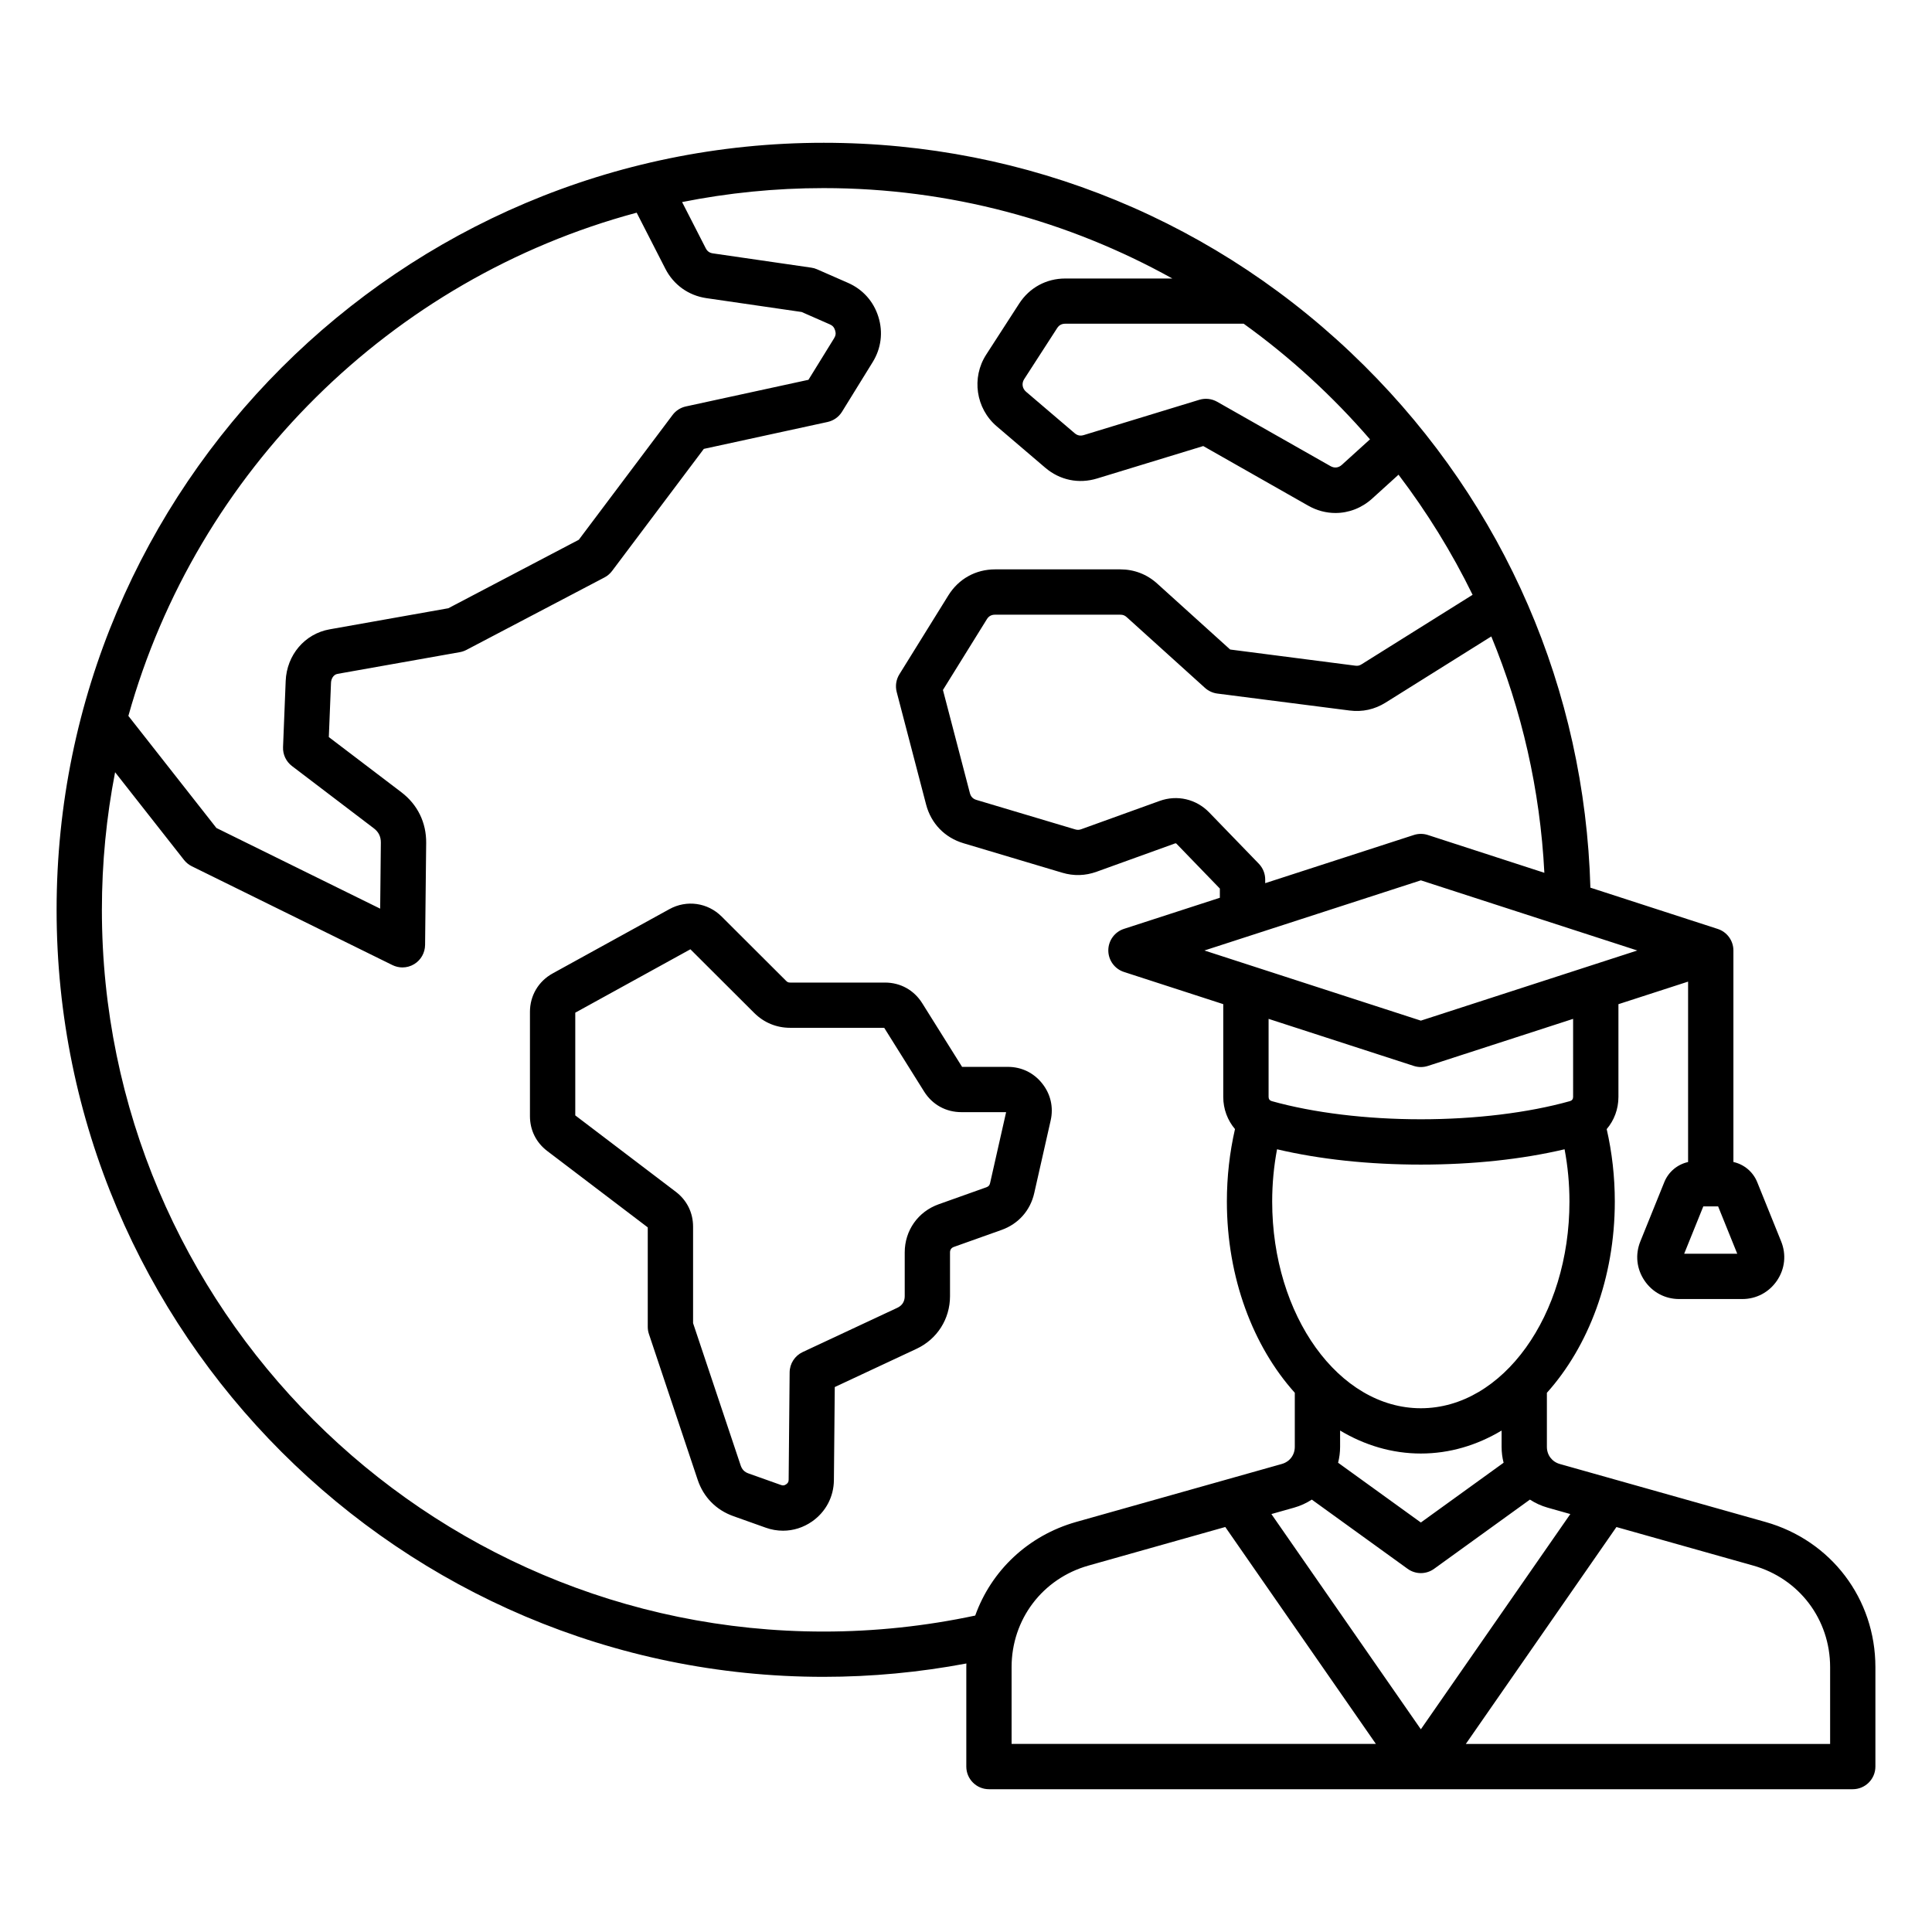 <svg id="Layer_1" enable-background="new 0 0 512 512" viewBox="0 0 512 512" xmlns="http://www.w3.org/2000/svg"><path d="m467.87 403.34-54.48-15.36c-2.1-.59-3.45-2.38-3.45-4.55v-14.32c11-12.26 18-30.43 18-50.69 0-6.55-.73-12.99-2.15-19.19 1.96-2.31 3.11-5.28 3.11-8.53v-24.58l18.46-5.98v47.81c-2.82.63-5.19 2.57-6.31 5.34l-6.34 15.69c-1.41 3.48-1.01 7.27 1.09 10.38s5.46 4.9 9.21 4.9h16.7c3.75 0 7.11-1.79 9.22-4.9 2.1-3.11 2.5-6.9 1.09-10.38l-6.34-15.7c-1.12-2.76-3.49-4.71-6.31-5.34v-56.04-.01c0-2.6-1.68-4.91-4.15-5.71l-33.75-10.94c-1.48-52.35-22.66-101.33-59.95-138.36-38.33-38.07-89.2-59.04-143.23-59.04-112.1 0-203.29 91.19-203.29 203.27s91.19 203.27 203.27 203.27c12.73 0 25.41-1.2 37.83-3.54-.01.32-.02.65-.02.98v26.34c0 3.31 2.69 6 6 6h228.92c3.31 0 6-2.69 6-6v-26.34c0-18.1-11.71-33.56-29.13-38.48zm-57.74-3.8 6.02 1.7-39.61 57.04-39.61-57.04 6.02-1.7c1.71-.48 3.27-1.21 4.69-2.13l25.39 18.34c1.05.76 2.28 1.14 3.51 1.14s2.46-.38 3.51-1.14l25.39-18.34c1.42.92 2.99 1.65 4.69 2.13zm-11.66-11.9-21.93 15.84-21.93-15.84c.34-1.35.53-2.76.53-4.21v-4.32c6.52 3.9 13.77 6.09 21.4 6.09 7.64 0 14.88-2.19 21.4-6.09v4.32c0 1.46.18 2.87.53 4.21zm-21.93-14.44c-21.72 0-39.4-24.57-39.4-54.78 0-4.72.44-9.35 1.29-13.85 11.27 2.66 24.33 4.06 38.1 4.06s26.83-1.4 38.1-4.06c.85 4.5 1.29 9.14 1.29 13.85.02 30.2-17.66 54.78-39.38 54.78zm40.35-82.5c0 .57-.3.96-.84 1.11-11.06 3.1-25.09 4.81-39.51 4.81-14.41 0-28.44-1.71-39.51-4.81-.54-.15-.84-.55-.84-1.11v-20.69l38.5 12.48c.6.19 1.23.29 1.85.29s1.25-.1 1.85-.29l38.5-12.48zm29.43 41.56 5.07-12.55h3.93l5.07 12.55zm-69.78-61.78-57.36-18.59 57.36-18.59 57.36 18.59zm1.85-49.2c-1.2-.39-2.5-.39-3.7 0l-39.4 12.77v-.98c0-1.56-.61-3.05-1.69-4.17l-13.15-13.59c-3.45-3.56-8.49-4.73-13.15-3.05l-20.75 7.49c-.59.21-1.01.22-1.61.05l-26.16-7.81c-.94-.28-1.5-.86-1.75-1.81l-7.14-27.33 11.63-18.74c.51-.83 1.21-1.21 2.18-1.21h33.18c.72 0 1.19.18 1.72.66l20.74 18.74c.91.82 2.05 1.34 3.26 1.5l35.03 4.49c3.43.44 6.65-.27 9.58-2.1l28-17.53c8.04 19.49 12.94 40.58 14.06 62.64zm-15.33-104.85-7.47 6.77c-.87.79-1.96.91-2.99.33l-30.05-17.06c-1.43-.81-3.14-1-4.72-.52l-30.62 9.35c-.92.28-1.69.12-2.42-.5l-12.88-10.99c-1.01-.86-1.21-2.23-.49-3.34l8.73-13.51c.52-.8 1.2-1.17 2.16-1.17h47.28c12.33 8.87 23.56 19.17 33.47 30.64zm-194.34-60.07 7.61 14.87c2.18 4.26 6.14 7.09 10.87 7.78l25.24 3.67 7.45 3.27c.76.33 1.17.79 1.42 1.59.25.79.17 1.4-.27 2.11l-6.79 11-32.49 7.06c-1.41.31-2.66 1.11-3.52 2.26l-24.85 33.07-34.58 18.15-31.47 5.59c-6.57 1.17-11.35 6.79-11.63 13.68l-.7 17.52c-.08 1.96.8 3.83 2.36 5.02l21.7 16.51c1.27.96 1.87 2.2 1.86 3.79l-.18 17.5-43.4-21.38-23.33-29.7c18.11-64.85 69.61-115.89 134.7-133.36zm89.72 371.78c-13.13 2.8-26.62 4.24-40.17 4.24-105.47 0-191.27-85.8-191.27-191.27 0-12.47 1.21-24.65 3.5-36.46l18.26 23.24c.56.71 1.26 1.28 2.07 1.68l53.17 26.19c.84.41 1.75.62 2.65.62 1.09 0 2.18-.3 3.14-.89 1.76-1.08 2.83-2.99 2.86-5.05l.29-27.03c.06-5.41-2.28-10.2-6.59-13.47l-19.21-14.61.58-14.4c.04-.99.6-2.15 1.74-2.35l32.39-5.75c.61-.11 1.19-.31 1.74-.59l36.6-19.21c.79-.41 1.47-1 2.01-1.71l24.32-32.36 32.79-7.13c1.59-.35 2.97-1.32 3.83-2.71l8.13-13.16c2.25-3.64 2.79-7.9 1.51-11.99-1.27-4.09-4.13-7.29-8.06-9.01l-8.19-3.59c-.49-.22-1.01-.37-1.55-.44l-26.04-3.78c-.91-.13-1.5-.55-1.92-1.37l-6.26-12.23c12.13-2.42 24.67-3.7 37.51-3.7 33.45 0 64.97 8.71 92.41 23.96h-28.37c-5.04 0-9.5 2.43-12.23 6.66l-8.73 13.51c-3.95 6.11-2.75 14.27 2.78 18.99l12.88 10.99c3.86 3.29 8.86 4.33 13.71 2.85l28.15-8.6 27.8 15.79c2.3 1.31 4.78 1.95 7.24 1.95 3.5 0 6.95-1.3 9.73-3.82l6.98-6.33c7.53 9.91 14.12 20.56 19.63 31.83l-29.41 18.41c-.57.36-1.01.46-1.69.37l-33.15-4.28-19.34-17.48c-2.72-2.46-6.1-3.76-9.77-3.76h-33.18c-5.15 0-9.66 2.51-12.38 6.88l-12.99 20.93c-.87 1.4-1.12 3.09-.71 4.68l7.79 29.82c1.32 5.04 4.93 8.78 9.92 10.27l26.16 7.81c3.05.91 6.12.82 9.11-.26l20.75-7.49c.21-.08.29-.06.45.1l11.46 11.85v2.44l-25.41 8.24c-2.47.8-4.15 3.11-4.15 5.71s1.68 4.91 4.15 5.71l26.31 8.53v24.58c0 3.24 1.15 6.22 3.11 8.53-1.42 6.2-2.15 12.64-2.15 19.19 0 20.26 6.99 38.44 18 50.69v14.32c0 2.18-1.35 3.96-3.45 4.55l-54.48 15.36c-12.79 3.62-22.51 12.94-26.76 24.81zm9.64 13.68c0-12.67 8.19-23.49 20.39-26.93l36.24-10.22 39.91 57.48h-96.54zm216.92 20.34h-96.54l39.91-57.48 36.24 10.21c12.19 3.44 20.39 14.26 20.39 26.93zm-217.92-179.43h-12.12l-10.57-16.88c-2.18-3.47-5.77-5.46-9.87-5.46h-25.11c-.48 0-.73-.1-1.08-.45l-17.09-17.05c-3.7-3.69-9.26-4.48-13.84-1.96l-30.93 17.03c-3.78 2.08-6.03 5.89-6.03 10.2v27.61c0 3.72 1.63 7.02 4.6 9.27l26.62 20.23v26.36c0 .65.1 1.29.31 1.9l12.92 38.63c1.53 4.59 4.89 8.01 9.45 9.63l8.59 3.06c1.5.54 3.05.8 4.58.8 2.71 0 5.38-.83 7.7-2.45 3.63-2.54 5.74-6.53 5.78-10.96l.23-24.66 21.66-10.13c5.48-2.56 8.88-7.91 8.88-13.95v-11.61c0-.7.35-1.2 1.01-1.44l12.66-4.51c4.45-1.59 7.61-5.14 8.65-9.75l4.35-19.24c.8-3.52 0-7.02-2.26-9.84-2.25-2.83-5.48-4.38-9.09-4.38zm-4.7 30.81c-.13.58-.41.9-.98 1.1l-12.66 4.51c-5.46 1.95-8.98 6.95-8.98 12.74v11.61c0 1.42-.68 2.48-1.96 3.08l-25.08 11.73c-2.09.98-3.44 3.07-3.46 5.38l-.26 28.43c0 .57-.18.91-.65 1.23-.47.33-.84.38-1.38.19l-8.6-3.06c-1.08-.38-1.72-1.04-2.09-2.13l-12.61-37.7v-25.56c0-3.72-1.63-7.02-4.6-9.27l-26.62-20.23v-27.22l30.51-16.8 16.9 16.86c2.59 2.58 5.89 3.95 9.55 3.95h24.91l10.57 16.88c2.17 3.47 5.77 5.47 9.87 5.47h11.87z"/></svg>